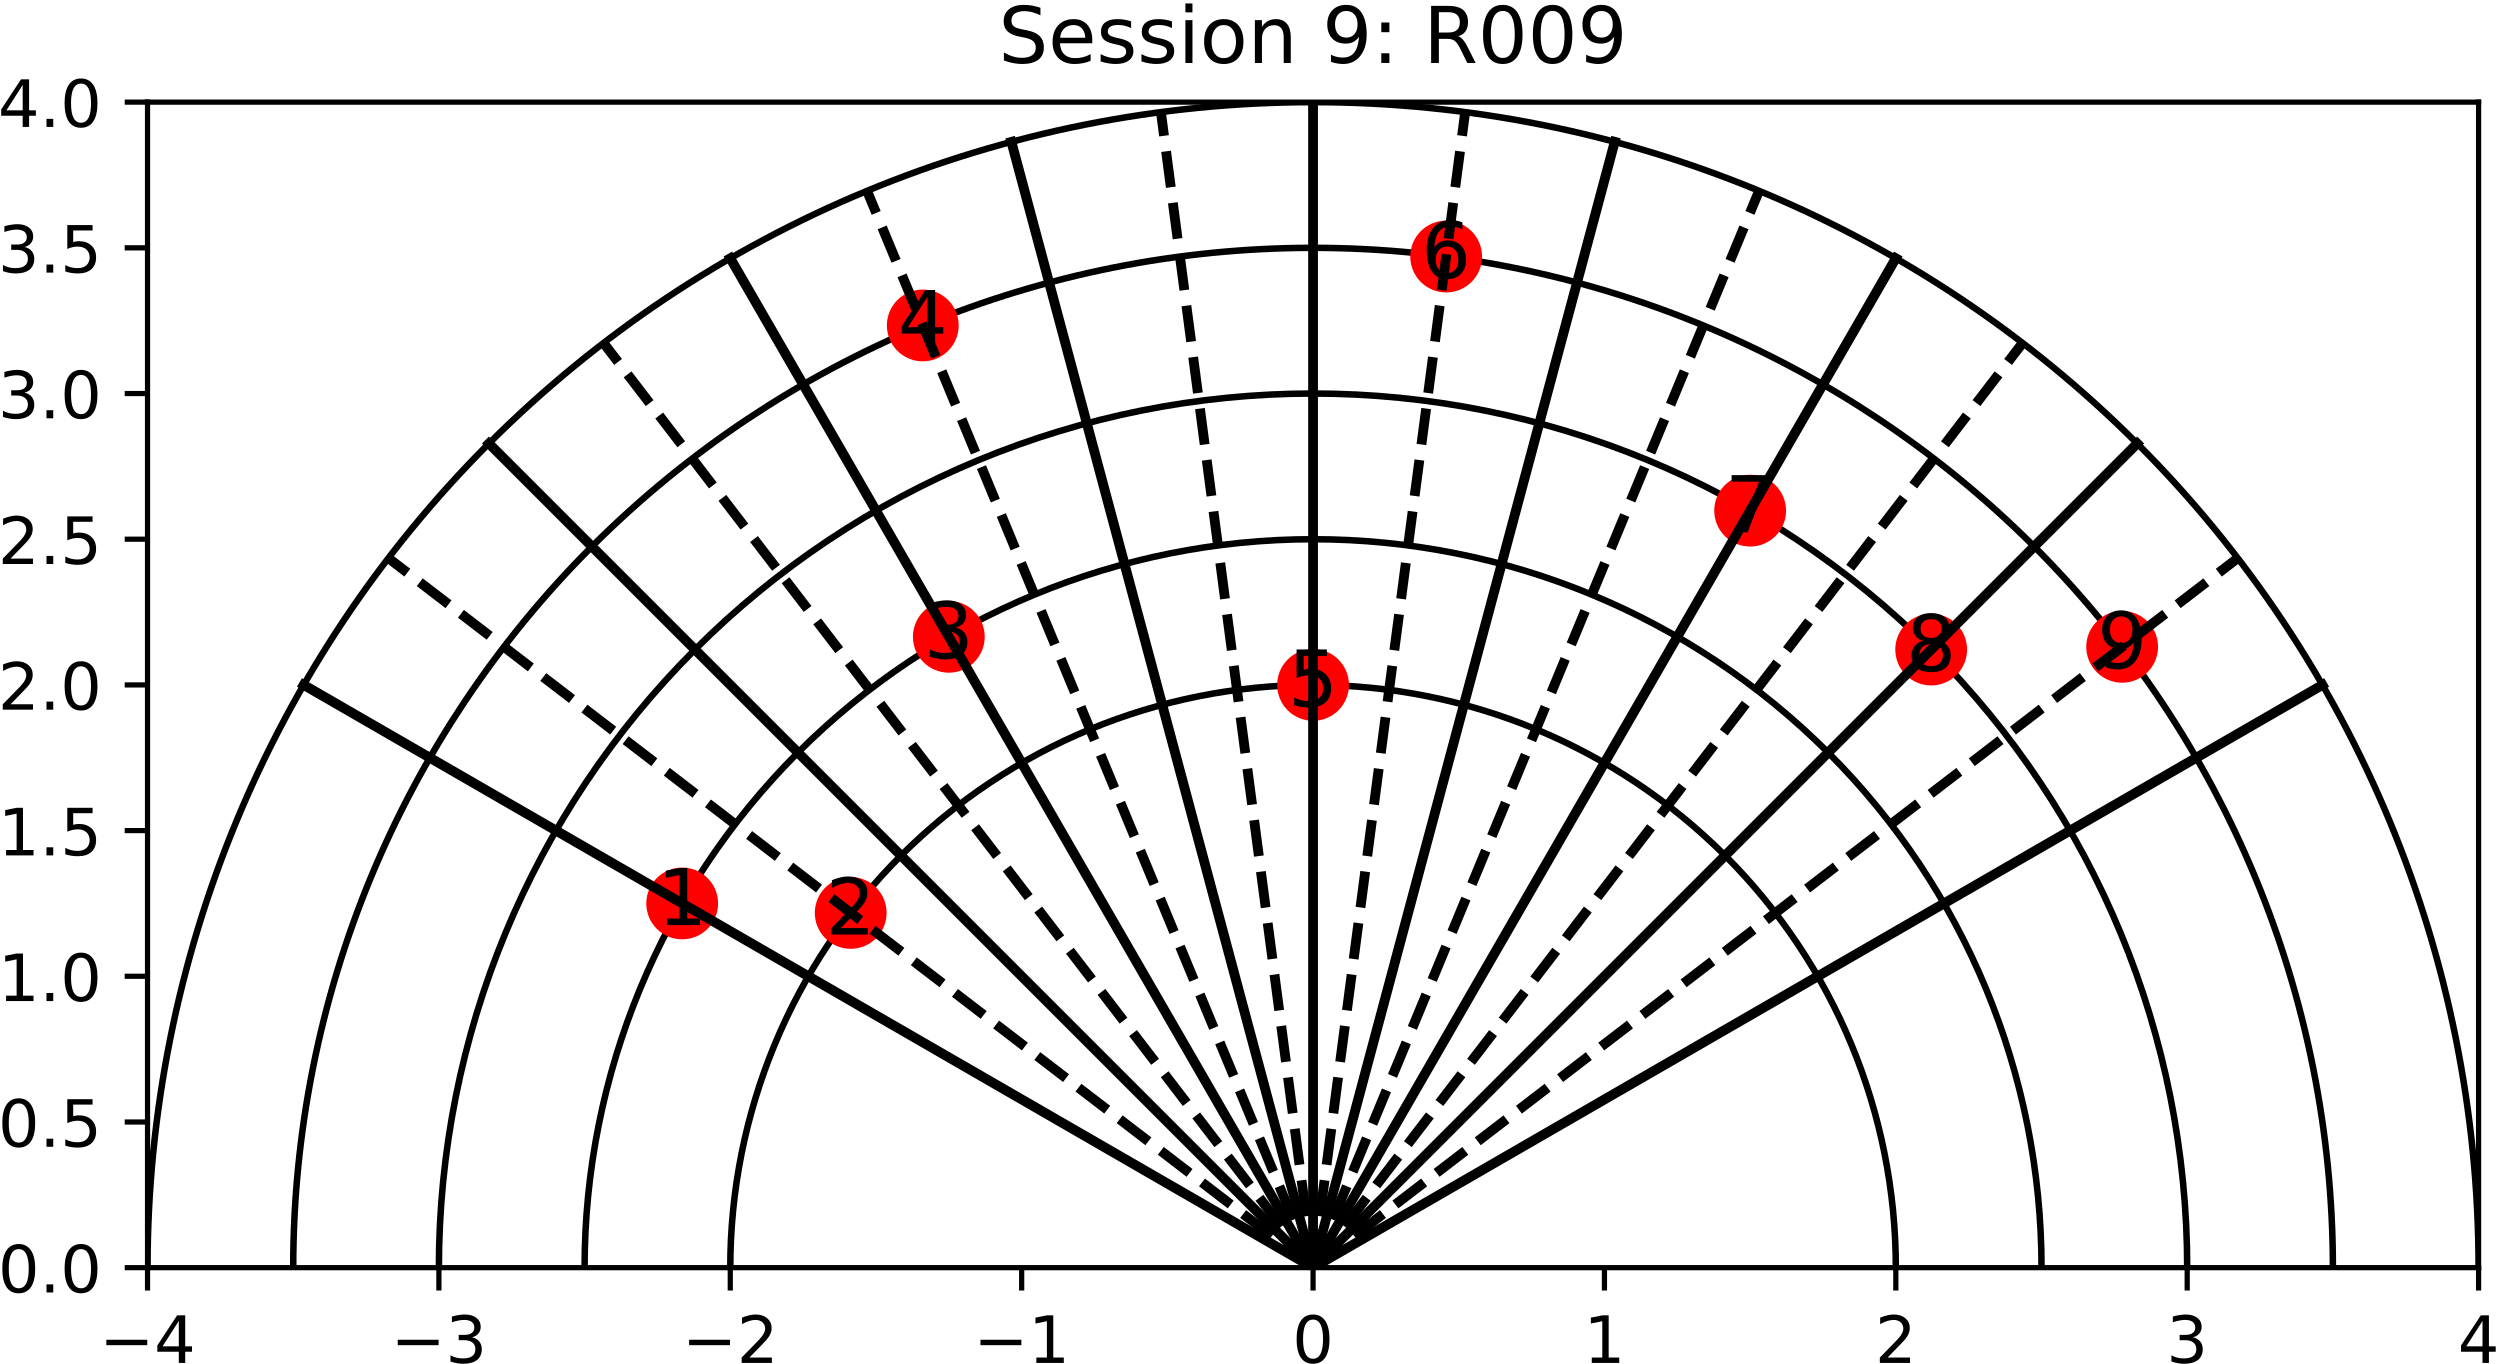 <?xml version="1.0" encoding="UTF-8"?>
<svg xmlns="http://www.w3.org/2000/svg" xmlns:xlink="http://www.w3.org/1999/xlink" width="383" height="209" viewBox="0 0 383 209">
<defs>
<g>
<g id="glyph-0-0">
<path d="M 3.781 -6.43 L 1.289 -2.539 L 3.781 -2.539 Z M 3.52 -7.289 L 4.762 -7.289 L 4.762 -2.539 L 5.801 -2.539 L 5.801 -1.719 L 4.762 -1.719 L 4.762 0 L 3.781 0 L 3.781 -1.719 L 0.488 -1.719 L 0.488 -2.672 Z M 3.52 -7.289 "/>
</g>
<g id="glyph-0-1">
<path d="M 4.059 -3.93 C 4.531 -3.828 4.898 -3.621 5.16 -3.301 C 5.422 -2.98 5.559 -2.578 5.559 -2.121 C 5.559 -1.398 5.309 -0.84 4.82 -0.449 C 4.32 -0.059 3.621 0.129 2.711 0.129 C 2.398 0.129 2.078 0.102 1.762 0.039 C 1.441 -0.012 1.102 -0.102 0.762 -0.219 L 0.762 -1.172 C 1.031 -1.012 1.328 -0.891 1.66 -0.809 C 1.98 -0.73 2.32 -0.691 2.68 -0.691 C 3.301 -0.691 3.77 -0.809 4.09 -1.051 C 4.41 -1.289 4.578 -1.648 4.578 -2.121 C 4.578 -2.539 4.43 -2.879 4.129 -3.121 C 3.828 -3.359 3.41 -3.488 2.871 -3.488 L 2.02 -3.488 L 2.02 -4.301 L 2.91 -4.301 C 3.391 -4.301 3.762 -4.391 4.02 -4.59 C 4.281 -4.781 4.41 -5.059 4.41 -5.43 C 4.41 -5.801 4.27 -6.09 4.012 -6.289 C 3.738 -6.488 3.359 -6.59 2.871 -6.59 C 2.602 -6.59 2.309 -6.559 2 -6.5 C 1.691 -6.441 1.352 -6.352 0.98 -6.23 L 0.98 -7.109 C 1.352 -7.211 1.699 -7.289 2.031 -7.34 C 2.352 -7.391 2.66 -7.422 2.961 -7.422 C 3.699 -7.422 4.289 -7.25 4.73 -6.91 C 5.172 -6.57 5.391 -6.109 5.391 -5.531 C 5.391 -5.129 5.27 -4.789 5.039 -4.512 C 4.809 -4.23 4.48 -4.031 4.059 -3.93 Z M 4.059 -3.93 "/>
</g>
<g id="glyph-0-2">
<path d="M 1.922 -0.828 L 5.359 -0.828 L 5.359 0 L 0.73 0 L 0.73 -0.828 C 1.102 -1.211 1.609 -1.73 2.262 -2.391 C 2.898 -3.039 3.309 -3.461 3.48 -3.648 C 3.801 -4 4.02 -4.301 4.141 -4.551 C 4.262 -4.789 4.328 -5.039 4.328 -5.281 C 4.328 -5.66 4.191 -5.98 3.922 -6.219 C 3.648 -6.461 3.301 -6.59 2.859 -6.59 C 2.551 -6.59 2.219 -6.531 1.879 -6.43 C 1.539 -6.32 1.172 -6.16 0.781 -5.941 L 0.781 -6.941 C 1.18 -7.102 1.551 -7.219 1.891 -7.301 C 2.23 -7.379 2.551 -7.422 2.84 -7.422 C 3.59 -7.422 4.191 -7.23 4.641 -6.852 C 5.09 -6.469 5.32 -5.969 5.32 -5.34 C 5.32 -5.039 5.262 -4.75 5.148 -4.488 C 5.039 -4.219 4.84 -3.898 4.539 -3.539 C 4.461 -3.441 4.199 -3.172 3.762 -2.719 C 3.32 -2.27 2.711 -1.641 1.922 -0.828 Z M 1.922 -0.828 "/>
</g>
<g id="glyph-0-3">
<path d="M 1.238 -0.828 L 2.852 -0.828 L 2.852 -6.391 L 1.102 -6.039 L 1.102 -6.941 L 2.84 -7.289 L 3.828 -7.289 L 3.828 -0.828 L 5.441 -0.828 L 5.441 0 L 1.238 0 Z M 1.238 -0.828 "/>
</g>
<g id="glyph-0-4">
<path d="M 3.18 -6.641 C 2.672 -6.641 2.289 -6.391 2.031 -5.891 C 1.77 -5.391 1.648 -4.641 1.648 -3.641 C 1.648 -2.641 1.77 -1.891 2.031 -1.391 C 2.289 -0.891 2.672 -0.641 3.18 -0.641 C 3.691 -0.641 4.07 -0.891 4.328 -1.391 C 4.578 -1.891 4.711 -2.641 4.711 -3.641 C 4.711 -4.641 4.578 -5.391 4.328 -5.891 C 4.07 -6.391 3.691 -6.641 3.18 -6.641 Z M 3.18 -7.422 C 3.988 -7.422 4.609 -7.09 5.051 -6.449 C 5.48 -5.801 5.699 -4.859 5.699 -3.641 C 5.699 -2.41 5.48 -1.469 5.051 -0.828 C 4.609 -0.191 3.988 0.129 3.172 0.129 C 2.352 0.129 1.73 -0.191 1.301 -0.828 C 0.871 -1.469 0.66 -2.41 0.66 -3.641 C 0.66 -4.859 0.871 -5.801 1.301 -6.449 C 1.73 -7.09 2.359 -7.422 3.18 -7.422 Z M 3.18 -7.422 "/>
</g>
<g id="glyph-0-5">
<path d="M 1.07 -1.238 L 2.102 -1.238 L 2.102 0 L 1.07 0 Z M 1.07 -1.238 "/>
</g>
<g id="glyph-0-6">
<path d="M 1.078 -7.289 L 4.949 -7.289 L 4.949 -6.461 L 1.98 -6.461 L 1.98 -4.672 C 2.121 -4.719 2.27 -4.762 2.41 -4.781 C 2.551 -4.801 2.699 -4.82 2.84 -4.82 C 3.648 -4.82 4.289 -4.59 4.77 -4.148 C 5.25 -3.699 5.488 -3.102 5.488 -2.34 C 5.488 -1.551 5.238 -0.941 4.75 -0.512 C 4.262 -0.078 3.57 0.129 2.691 0.129 C 2.379 0.129 2.07 0.102 1.75 0.059 C 1.43 0.012 1.109 -0.059 0.77 -0.172 L 0.77 -1.16 C 1.059 -1 1.359 -0.879 1.68 -0.801 C 1.988 -0.719 2.32 -0.691 2.672 -0.691 C 3.23 -0.691 3.68 -0.828 4.012 -1.129 C 4.328 -1.43 4.5 -1.828 4.5 -2.34 C 4.5 -2.84 4.328 -3.238 4.012 -3.539 C 3.68 -3.84 3.23 -3.988 2.672 -3.988 C 2.41 -3.988 2.141 -3.961 1.879 -3.898 C 1.621 -3.84 1.352 -3.75 1.078 -3.629 Z M 1.078 -7.289 "/>
</g>
<g id="glyph-1-0">
<path d="M 1.488 -0.996 L 3.422 -0.996 L 3.422 -7.668 L 1.32 -7.246 L 1.32 -8.328 L 3.406 -8.746 L 4.598 -8.746 L 4.598 -0.996 L 6.527 -0.996 L 6.527 0 L 1.488 0 Z M 1.488 -0.996 "/>
</g>
<g id="glyph-1-1">
<path d="M 2.305 -0.996 L 6.434 -0.996 L 6.434 0 L 0.875 0 L 0.875 -0.996 C 1.32 -1.453 1.934 -2.074 2.711 -2.867 C 3.48 -3.648 3.973 -4.152 4.176 -4.379 C 4.559 -4.801 4.824 -5.16 4.969 -5.461 C 5.113 -5.746 5.195 -6.047 5.195 -6.336 C 5.195 -6.793 5.027 -7.176 4.703 -7.465 C 4.379 -7.754 3.961 -7.906 3.434 -7.906 C 3.059 -7.906 2.664 -7.836 2.258 -7.715 C 1.848 -7.586 1.402 -7.391 0.938 -7.129 L 0.938 -8.328 C 1.414 -8.52 1.859 -8.664 2.27 -8.762 C 2.676 -8.855 3.059 -8.902 3.406 -8.902 C 4.309 -8.902 5.027 -8.676 5.566 -8.219 C 6.109 -7.766 6.383 -7.164 6.383 -6.406 C 6.383 -6.047 6.312 -5.699 6.18 -5.387 C 6.047 -5.062 5.809 -4.68 5.449 -4.246 C 5.352 -4.129 5.039 -3.805 4.512 -3.266 C 3.984 -2.723 3.254 -1.969 2.305 -0.996 Z M 2.305 -0.996 "/>
</g>
<g id="glyph-1-2">
<path d="M 4.871 -4.715 C 5.438 -4.598 5.879 -4.344 6.191 -3.961 C 6.504 -3.574 6.672 -3.098 6.672 -2.543 C 6.672 -1.68 6.371 -1.008 5.785 -0.539 C 5.184 -0.07 4.344 0.156 3.254 0.156 C 2.879 0.156 2.496 0.121 2.113 0.047 C 1.727 -0.012 1.32 -0.121 0.91 -0.266 L 0.91 -1.402 C 1.234 -1.211 1.598 -1.066 1.992 -0.973 C 2.375 -0.875 2.785 -0.828 3.215 -0.828 C 3.961 -0.828 4.523 -0.973 4.906 -1.262 C 5.293 -1.547 5.496 -1.98 5.496 -2.543 C 5.496 -3.047 5.316 -3.457 4.957 -3.742 C 4.598 -4.031 4.094 -4.188 3.445 -4.188 L 2.426 -4.188 L 2.426 -5.16 L 3.492 -5.16 C 4.066 -5.16 4.512 -5.27 4.824 -5.508 C 5.137 -5.734 5.293 -6.07 5.293 -6.516 C 5.293 -6.961 5.125 -7.309 4.812 -7.547 C 4.488 -7.789 4.031 -7.906 3.445 -7.906 C 3.121 -7.906 2.773 -7.871 2.398 -7.801 C 2.027 -7.727 1.621 -7.621 1.176 -7.477 L 1.176 -8.531 C 1.621 -8.652 2.039 -8.746 2.438 -8.809 C 2.82 -8.867 3.191 -8.902 3.551 -8.902 C 4.441 -8.902 5.148 -8.699 5.676 -8.293 C 6.203 -7.883 6.469 -7.332 6.469 -6.637 C 6.469 -6.156 6.324 -5.746 6.047 -5.41 C 5.773 -5.074 5.375 -4.836 4.871 -4.715 Z M 4.871 -4.715 "/>
</g>
<g id="glyph-1-3">
<path d="M 4.535 -7.715 L 1.547 -3.047 L 4.535 -3.047 Z M 4.223 -8.746 L 5.711 -8.746 L 5.711 -3.047 L 6.961 -3.047 L 6.961 -2.062 L 5.711 -2.062 L 5.711 0 L 4.535 0 L 4.535 -2.062 L 0.59 -2.062 L 0.59 -3.203 Z M 4.223 -8.746 "/>
</g>
<g id="glyph-1-4">
<path d="M 1.297 -8.746 L 5.941 -8.746 L 5.941 -7.754 L 2.375 -7.754 L 2.375 -5.605 C 2.543 -5.664 2.723 -5.711 2.891 -5.734 C 3.059 -5.762 3.238 -5.785 3.406 -5.785 C 4.379 -5.785 5.148 -5.508 5.723 -4.98 C 6.301 -4.441 6.59 -3.719 6.59 -2.809 C 6.59 -1.859 6.289 -1.129 5.699 -0.613 C 5.113 -0.098 4.285 0.156 3.227 0.156 C 2.855 0.156 2.484 0.121 2.102 0.07 C 1.715 0.012 1.332 -0.07 0.926 -0.203 L 0.926 -1.391 C 1.273 -1.199 1.633 -1.055 2.016 -0.961 C 2.387 -0.863 2.785 -0.828 3.203 -0.828 C 3.875 -0.828 4.414 -0.996 4.812 -1.355 C 5.195 -1.715 5.398 -2.195 5.398 -2.809 C 5.398 -3.406 5.195 -3.887 4.812 -4.246 C 4.414 -4.609 3.875 -4.789 3.203 -4.789 C 2.891 -4.789 2.566 -4.754 2.258 -4.68 C 1.945 -4.609 1.621 -4.5 1.297 -4.355 Z M 1.297 -8.746 "/>
</g>
<g id="glyph-1-5">
<path d="M 3.961 -4.848 C 3.434 -4.848 3.012 -4.656 2.699 -4.297 C 2.387 -3.938 2.23 -3.434 2.23 -2.809 C 2.23 -2.172 2.387 -1.668 2.699 -1.309 C 3.012 -0.949 3.434 -0.77 3.961 -0.77 C 4.488 -0.77 4.906 -0.949 5.219 -1.309 C 5.531 -1.668 5.688 -2.172 5.688 -2.809 C 5.688 -3.434 5.531 -3.938 5.219 -4.297 C 4.906 -4.656 4.488 -4.848 3.961 -4.848 Z M 6.312 -8.555 L 6.312 -7.477 C 6.012 -7.621 5.711 -7.727 5.41 -7.801 C 5.102 -7.871 4.801 -7.906 4.512 -7.906 C 3.719 -7.906 3.121 -7.645 2.711 -7.117 C 2.305 -6.59 2.062 -5.785 2.016 -4.727 C 2.242 -5.062 2.531 -5.328 2.879 -5.508 C 3.227 -5.688 3.613 -5.785 4.031 -5.785 C 4.906 -5.785 5.605 -5.508 6.109 -4.98 C 6.613 -4.453 6.875 -3.719 6.875 -2.809 C 6.875 -1.906 6.602 -1.188 6.07 -0.648 C 5.543 -0.109 4.836 0.156 3.961 0.156 C 2.953 0.156 2.172 -0.227 1.645 -0.996 C 1.105 -1.766 0.84 -2.891 0.84 -4.367 C 0.84 -5.746 1.164 -6.852 1.824 -7.668 C 2.473 -8.484 3.359 -8.902 4.465 -8.902 C 4.754 -8.902 5.051 -8.867 5.363 -8.82 C 5.664 -8.762 5.977 -8.676 6.312 -8.555 Z M 6.312 -8.555 "/>
</g>
<g id="glyph-1-6">
<path d="M 0.984 -8.746 L 6.613 -8.746 L 6.613 -8.242 L 3.434 0 L 2.195 0 L 5.184 -7.754 L 0.984 -7.754 Z M 0.984 -8.746 "/>
</g>
<g id="glyph-1-7">
<path d="M 3.816 -4.152 C 3.254 -4.152 2.809 -3.996 2.484 -3.695 C 2.16 -3.395 2.004 -2.988 2.004 -2.461 C 2.004 -1.934 2.16 -1.512 2.484 -1.211 C 2.809 -0.91 3.254 -0.77 3.816 -0.77 C 4.367 -0.77 4.812 -0.91 5.137 -1.223 C 5.461 -1.523 5.629 -1.934 5.629 -2.461 C 5.629 -2.988 5.461 -3.395 5.148 -3.695 C 4.824 -3.996 4.379 -4.152 3.816 -4.152 Z M 2.629 -4.656 C 2.125 -4.777 1.727 -5.016 1.441 -5.363 C 1.152 -5.711 1.02 -6.133 1.02 -6.637 C 1.02 -7.332 1.262 -7.883 1.766 -8.293 C 2.258 -8.699 2.941 -8.902 3.816 -8.902 C 4.68 -8.902 5.363 -8.699 5.867 -8.293 C 6.359 -7.883 6.613 -7.332 6.613 -6.637 C 6.613 -6.133 6.469 -5.711 6.18 -5.363 C 5.891 -5.016 5.508 -4.777 5.004 -4.656 C 5.566 -4.523 6.012 -4.262 6.336 -3.875 C 6.648 -3.492 6.816 -3.012 6.816 -2.461 C 6.816 -1.609 6.551 -0.961 6.035 -0.516 C 5.508 -0.059 4.766 0.156 3.805 0.156 C 2.844 0.156 2.102 -0.059 1.586 -0.516 C 1.066 -0.961 0.816 -1.609 0.816 -2.461 C 0.816 -3.012 0.973 -3.492 1.297 -3.875 C 1.609 -4.262 2.051 -4.523 2.629 -4.656 Z M 2.195 -6.527 C 2.195 -6.07 2.328 -5.711 2.617 -5.461 C 2.902 -5.207 3.301 -5.09 3.816 -5.09 C 4.32 -5.09 4.715 -5.207 5.004 -5.461 C 5.293 -5.711 5.438 -6.07 5.438 -6.527 C 5.438 -6.984 5.293 -7.332 5.004 -7.586 C 4.715 -7.836 4.32 -7.969 3.816 -7.969 C 3.301 -7.969 2.902 -7.836 2.617 -7.586 C 2.328 -7.332 2.195 -6.984 2.195 -6.527 Z M 2.195 -6.527 "/>
</g>
<g id="glyph-1-8">
<path d="M 1.32 -0.18 L 1.32 -1.262 C 1.609 -1.117 1.906 -1.008 2.219 -0.938 C 2.52 -0.863 2.82 -0.828 3.121 -0.828 C 3.887 -0.828 4.488 -1.078 4.895 -1.609 C 5.305 -2.137 5.543 -2.93 5.617 -4.008 C 5.375 -3.672 5.09 -3.406 4.754 -3.227 C 4.402 -3.047 4.02 -2.965 3.602 -2.965 C 2.711 -2.965 2.016 -3.227 1.512 -3.758 C 1.008 -4.285 0.758 -5.004 0.758 -5.93 C 0.758 -6.816 1.02 -7.535 1.547 -8.09 C 2.074 -8.629 2.785 -8.902 3.672 -8.902 C 4.68 -8.902 5.461 -8.508 5.988 -7.738 C 6.516 -6.961 6.793 -5.832 6.793 -4.367 C 6.793 -2.977 6.457 -1.883 5.809 -1.066 C 5.148 -0.254 4.273 0.156 3.168 0.156 C 2.867 0.156 2.566 0.121 2.27 0.07 C 1.957 0.023 1.645 -0.059 1.32 -0.18 Z M 3.672 -3.887 C 4.199 -3.887 4.621 -4.066 4.934 -4.43 C 5.242 -4.789 5.398 -5.293 5.398 -5.93 C 5.398 -6.551 5.242 -7.055 4.934 -7.414 C 4.621 -7.777 4.199 -7.969 3.672 -7.969 C 3.145 -7.969 2.723 -7.777 2.41 -7.414 C 2.102 -7.055 1.945 -6.551 1.945 -5.93 C 1.945 -5.293 2.102 -4.789 2.41 -4.43 C 2.723 -4.066 3.145 -3.887 3.672 -3.887 Z M 3.672 -3.887 "/>
</g>
<g id="glyph-1-9">
<path d="M 6.422 -8.461 L 6.422 -7.309 C 5.965 -7.523 5.543 -7.68 5.148 -7.789 C 4.738 -7.883 4.355 -7.945 3.996 -7.945 C 3.348 -7.945 2.844 -7.812 2.496 -7.57 C 2.148 -7.32 1.98 -6.961 1.98 -6.504 C 1.98 -6.121 2.09 -5.82 2.328 -5.629 C 2.555 -5.426 3 -5.27 3.648 -5.148 L 4.367 -5.004 C 5.242 -4.836 5.891 -4.535 6.312 -4.117 C 6.73 -3.684 6.949 -3.121 6.949 -2.41 C 6.949 -1.559 6.66 -0.926 6.098 -0.492 C 5.52 -0.059 4.691 0.156 3.602 0.156 C 3.18 0.156 2.734 0.109 2.27 0.023 C 1.801 -0.059 1.32 -0.191 0.828 -0.383 L 0.828 -1.609 C 1.309 -1.332 1.777 -1.129 2.23 -0.996 C 2.688 -0.852 3.145 -0.793 3.602 -0.793 C 4.273 -0.793 4.789 -0.926 5.16 -1.188 C 5.52 -1.453 5.711 -1.824 5.711 -2.328 C 5.711 -2.762 5.578 -3.098 5.316 -3.336 C 5.051 -3.574 4.621 -3.758 4.02 -3.875 L 3.301 -4.02 C 2.41 -4.188 1.777 -4.465 1.379 -4.848 C 0.984 -5.219 0.793 -5.734 0.793 -6.406 C 0.793 -7.176 1.055 -7.789 1.609 -8.23 C 2.148 -8.676 2.902 -8.902 3.863 -8.902 C 4.273 -8.902 4.68 -8.867 5.113 -8.797 C 5.531 -8.723 5.965 -8.605 6.422 -8.461 Z M 6.422 -8.461 "/>
</g>
<g id="glyph-1-10">
<path d="M 6.742 -3.551 L 6.742 -3.023 L 1.789 -3.023 C 1.836 -2.281 2.051 -1.703 2.461 -1.32 C 2.855 -0.938 3.406 -0.742 4.129 -0.742 C 4.535 -0.742 4.945 -0.793 5.328 -0.887 C 5.711 -0.984 6.109 -1.141 6.492 -1.355 L 6.492 -0.336 C 6.109 -0.168 5.711 -0.035 5.305 0.035 C 4.895 0.109 4.477 0.156 4.066 0.156 C 3.012 0.156 2.184 -0.145 1.57 -0.742 C 0.961 -1.344 0.66 -2.172 0.66 -3.215 C 0.66 -4.285 0.949 -5.137 1.523 -5.773 C 2.102 -6.395 2.891 -6.719 3.875 -6.719 C 4.766 -6.719 5.461 -6.434 5.977 -5.867 C 6.48 -5.293 6.742 -4.523 6.742 -3.551 Z M 5.664 -3.863 C 5.652 -4.453 5.484 -4.922 5.172 -5.281 C 4.848 -5.629 4.414 -5.809 3.887 -5.809 C 3.289 -5.809 2.809 -5.629 2.449 -5.293 C 2.09 -4.957 1.871 -4.477 1.824 -3.863 Z M 5.664 -3.863 "/>
</g>
<g id="glyph-1-11">
<path d="M 5.316 -6.371 L 5.316 -5.352 C 5.004 -5.496 4.691 -5.617 4.367 -5.699 C 4.031 -5.773 3.695 -5.82 3.348 -5.82 C 2.809 -5.82 2.398 -5.734 2.137 -5.566 C 1.871 -5.398 1.738 -5.16 1.738 -4.836 C 1.738 -4.586 1.836 -4.391 2.027 -4.246 C 2.219 -4.105 2.605 -3.961 3.18 -3.84 L 3.551 -3.758 C 4.32 -3.59 4.859 -3.348 5.184 -3.059 C 5.496 -2.762 5.664 -2.34 5.664 -1.812 C 5.664 -1.199 5.426 -0.719 4.945 -0.371 C 4.465 -0.012 3.793 0.156 2.953 0.156 C 2.594 0.156 2.23 0.121 1.848 0.059 C 1.465 0 1.066 -0.098 0.648 -0.238 L 0.648 -1.355 C 1.043 -1.141 1.441 -0.984 1.824 -0.887 C 2.207 -0.781 2.594 -0.73 2.977 -0.73 C 3.48 -0.73 3.875 -0.816 4.152 -0.984 C 4.414 -1.152 4.559 -1.402 4.559 -1.727 C 4.559 -2.016 4.453 -2.242 4.262 -2.398 C 4.066 -2.555 3.637 -2.711 2.965 -2.855 L 2.594 -2.941 C 1.922 -3.086 1.43 -3.301 1.141 -3.59 C 0.84 -3.875 0.695 -4.273 0.695 -4.789 C 0.695 -5.398 0.91 -5.879 1.344 -6.215 C 1.777 -6.551 2.398 -6.719 3.215 -6.719 C 3.613 -6.719 3.984 -6.684 4.344 -6.625 C 4.691 -6.562 5.016 -6.48 5.316 -6.371 Z M 5.316 -6.371 "/>
</g>
<g id="glyph-1-12">
<path d="M 1.129 -6.562 L 2.207 -6.562 L 2.207 0 L 1.129 0 Z M 1.129 -9.121 L 2.207 -9.121 L 2.207 -7.754 L 1.129 -7.754 Z M 1.129 -9.121 "/>
</g>
<g id="glyph-1-13">
<path d="M 3.672 -5.809 C 3.098 -5.809 2.641 -5.578 2.305 -5.125 C 1.969 -4.668 1.801 -4.055 1.801 -3.277 C 1.801 -2.484 1.957 -1.871 2.293 -1.414 C 2.629 -0.961 3.086 -0.742 3.672 -0.742 C 4.246 -0.742 4.703 -0.961 5.039 -1.414 C 5.375 -1.871 5.543 -2.484 5.543 -3.277 C 5.543 -4.043 5.375 -4.668 5.039 -5.125 C 4.703 -5.578 4.246 -5.809 3.672 -5.809 Z M 3.672 -6.719 C 4.609 -6.719 5.34 -6.406 5.879 -5.809 C 6.406 -5.195 6.684 -4.355 6.684 -3.277 C 6.684 -2.195 6.406 -1.355 5.879 -0.758 C 5.34 -0.145 4.609 0.156 3.672 0.156 C 2.723 0.156 1.98 -0.145 1.453 -0.758 C 0.926 -1.355 0.66 -2.195 0.66 -3.277 C 0.66 -4.355 0.926 -5.195 1.453 -5.809 C 1.98 -6.406 2.723 -6.719 3.672 -6.719 Z M 3.672 -6.719 "/>
</g>
<g id="glyph-1-14">
<path d="M 6.59 -3.961 L 6.59 0 L 5.508 0 L 5.508 -3.926 C 5.508 -4.547 5.375 -5.004 5.137 -5.316 C 4.895 -5.629 4.535 -5.785 4.055 -5.785 C 3.469 -5.785 3.012 -5.594 2.676 -5.219 C 2.34 -4.848 2.172 -4.344 2.172 -3.707 L 2.172 0 L 1.094 0 L 1.094 -6.562 L 2.172 -6.562 L 2.172 -5.543 C 2.426 -5.93 2.723 -6.227 3.086 -6.422 C 3.434 -6.613 3.84 -6.719 4.297 -6.719 C 5.039 -6.719 5.617 -6.48 6 -6.012 C 6.383 -5.543 6.59 -4.859 6.59 -3.961 Z M 6.59 -3.961 "/>
</g>
<g id="glyph-1-15">
</g>
<g id="glyph-1-16">
<path d="M 1.402 -1.488 L 2.641 -1.488 L 2.641 0 L 1.402 0 Z M 1.402 -6.203 L 2.641 -6.203 L 2.641 -4.715 L 1.402 -4.715 Z M 1.402 -6.203 "/>
</g>
<g id="glyph-1-17">
<path d="M 5.328 -4.105 C 5.578 -4.008 5.832 -3.828 6.07 -3.551 C 6.312 -3.266 6.551 -2.879 6.793 -2.387 L 7.992 0 L 6.719 0 L 5.605 -2.242 C 5.316 -2.82 5.027 -3.215 4.766 -3.406 C 4.488 -3.602 4.117 -3.695 3.648 -3.695 L 2.363 -3.695 L 2.363 0 L 1.176 0 L 1.176 -8.746 L 3.852 -8.746 C 4.848 -8.746 5.594 -8.531 6.086 -8.125 C 6.574 -7.703 6.828 -7.066 6.828 -6.227 C 6.828 -5.676 6.695 -5.207 6.445 -4.848 C 6.18 -4.488 5.809 -4.234 5.328 -4.105 Z M 2.363 -7.777 L 2.363 -4.668 L 3.852 -4.668 C 4.414 -4.668 4.848 -4.801 5.137 -5.062 C 5.426 -5.328 5.578 -5.711 5.578 -6.227 C 5.578 -6.73 5.426 -7.117 5.137 -7.379 C 4.848 -7.645 4.414 -7.777 3.852 -7.777 Z M 2.363 -7.777 "/>
</g>
<g id="glyph-1-18">
<path d="M 3.816 -7.969 C 3.203 -7.969 2.746 -7.668 2.438 -7.066 C 2.125 -6.469 1.98 -5.566 1.98 -4.367 C 1.98 -3.168 2.125 -2.27 2.438 -1.668 C 2.746 -1.066 3.203 -0.77 3.816 -0.77 C 4.43 -0.77 4.883 -1.066 5.195 -1.668 C 5.496 -2.27 5.652 -3.168 5.652 -4.367 C 5.652 -5.566 5.496 -6.469 5.195 -7.066 C 4.883 -7.668 4.43 -7.969 3.816 -7.969 Z M 3.816 -8.902 C 4.789 -8.902 5.531 -8.508 6.059 -7.738 C 6.574 -6.961 6.84 -5.832 6.84 -4.367 C 6.84 -2.891 6.574 -1.766 6.059 -0.996 C 5.531 -0.227 4.789 0.156 3.805 0.156 C 2.82 0.156 2.074 -0.227 1.559 -0.996 C 1.043 -1.766 0.793 -2.891 0.793 -4.367 C 0.793 -5.832 1.043 -6.961 1.559 -7.738 C 2.074 -8.508 2.832 -8.902 3.816 -8.902 Z M 3.816 -8.902 "/>
</g>
</g>
<clipPath id="clip-0">
<path clip-rule="nonzero" d="M 97 90 L 305 90 L 305 194.207 L 97 194.207 Z M 97 90 "/>
</clipPath>
<clipPath id="clip-1">
<path clip-rule="nonzero" d="M 75 68 L 327 68 L 327 194.207 L 75 194.207 Z M 75 68 "/>
</clipPath>
<clipPath id="clip-2">
<path clip-rule="nonzero" d="M 53 46 L 350 46 L 350 194.207 L 53 194.207 Z M 53 46 "/>
</clipPath>
<clipPath id="clip-3">
<path clip-rule="nonzero" d="M 30 23 L 372 23 L 372 194.207 L 30 194.207 Z M 30 23 "/>
</clipPath>
<clipPath id="clip-4">
<path clip-rule="nonzero" d="M 22.602 15.648 L 379.719 15.648 L 379.719 194.207 L 22.602 194.207 Z M 22.602 15.648 "/>
</clipPath>
<clipPath id="clip-5">
<path clip-rule="nonzero" d="M 200 103 L 357 103 L 357 194.207 L 200 194.207 Z M 200 103 "/>
</clipPath>
<clipPath id="clip-6">
<path clip-rule="nonzero" d="M 200 66 L 329 66 L 329 194.207 L 200 194.207 Z M 200 66 "/>
</clipPath>
<clipPath id="clip-7">
<path clip-rule="nonzero" d="M 200 38 L 292 38 L 292 194.207 L 200 194.207 Z M 200 38 "/>
</clipPath>
<clipPath id="clip-8">
<path clip-rule="nonzero" d="M 200 20 L 249 20 L 249 194.207 L 200 194.207 Z M 200 20 "/>
</clipPath>
<clipPath id="clip-9">
<path clip-rule="nonzero" d="M 200 15.648 L 203 15.648 L 203 194.207 L 200 194.207 Z M 200 15.648 "/>
</clipPath>
<clipPath id="clip-10">
<path clip-rule="nonzero" d="M 153 20 L 203 20 L 203 194.207 L 153 194.207 Z M 153 20 "/>
</clipPath>
<clipPath id="clip-11">
<path clip-rule="nonzero" d="M 110 38 L 203 38 L 203 194.207 L 110 194.207 Z M 110 38 "/>
</clipPath>
<clipPath id="clip-12">
<path clip-rule="nonzero" d="M 73 66 L 203 66 L 203 194.207 L 73 194.207 Z M 73 66 "/>
</clipPath>
<clipPath id="clip-13">
<path clip-rule="nonzero" d="M 45 103 L 203 103 L 203 194.207 L 45 194.207 Z M 45 103 "/>
</clipPath>
<clipPath id="clip-14">
<path clip-rule="nonzero" d="M 200 84 L 344 84 L 344 194.207 L 200 194.207 Z M 200 84 "/>
</clipPath>
<clipPath id="clip-15">
<path clip-rule="nonzero" d="M 200 51 L 311 51 L 311 194.207 L 200 194.207 Z M 200 51 "/>
</clipPath>
<clipPath id="clip-16">
<path clip-rule="nonzero" d="M 200 28 L 271 28 L 271 194.207 L 200 194.207 Z M 200 28 "/>
</clipPath>
<clipPath id="clip-17">
<path clip-rule="nonzero" d="M 200 16 L 226 16 L 226 194.207 L 200 194.207 Z M 200 16 "/>
</clipPath>
<clipPath id="clip-18">
<path clip-rule="nonzero" d="M 177 16 L 202 16 L 202 194.207 L 177 194.207 Z M 177 16 "/>
</clipPath>
<clipPath id="clip-19">
<path clip-rule="nonzero" d="M 132 28 L 202 28 L 202 194.207 L 132 194.207 Z M 132 28 "/>
</clipPath>
<clipPath id="clip-20">
<path clip-rule="nonzero" d="M 91 51 L 202 51 L 202 194.207 L 91 194.207 Z M 91 51 "/>
</clipPath>
<clipPath id="clip-21">
<path clip-rule="nonzero" d="M 58 84 L 202 84 L 202 194.207 L 58 194.207 Z M 58 84 "/>
</clipPath>
</defs>
<rect x="-38.3" y="-20.9" width="459.6" height="250.8" fill="rgb(100%, 100%, 100%)" fill-opacity="1"/>
<path fill-rule="nonzero" fill="rgb(100%, 100%, 100%)" fill-opacity="1" d="M 22.602 194.207 L 379.719 194.207 L 379.719 15.648 L 22.602 15.648 Z M 22.602 194.207 "/>
<g clip-path="url(#clip-0)">
<path fill="none" stroke-width="1" stroke-linecap="butt" stroke-linejoin="miter" stroke="rgb(0%, 0%, 0%)" stroke-opacity="1" stroke-miterlimit="10" d="M 236.16 -7.488 C 259.836 -7.488 282.547 1.918 299.289 18.66 C 316.031 35.402 325.441 58.113 325.441 81.793 C 325.441 105.469 316.031 128.18 299.289 144.922 C 282.547 161.664 259.836 171.07 236.16 171.07 C 212.484 171.07 189.773 161.664 173.031 144.922 C 156.285 128.18 146.879 105.469 146.879 81.793 C 146.879 58.113 156.285 35.402 173.031 18.66 C 189.773 1.918 212.484 -7.488 236.16 -7.488 " transform="matrix(1, 0, 0, -1, -35, 276)"/>
</g>
<g clip-path="url(#clip-1)">
<path fill="none" stroke-width="1" stroke-linecap="butt" stroke-linejoin="miter" stroke="rgb(0%, 0%, 0%)" stroke-opacity="1" stroke-miterlimit="10" d="M 236.16 -29.809 C 265.758 -29.809 294.145 -18.051 315.074 2.879 C 336 23.809 347.762 52.195 347.762 81.793 C 347.762 111.387 336 139.777 315.074 160.707 C 294.145 181.633 265.758 193.391 236.16 193.391 C 206.562 193.391 178.176 181.633 157.246 160.707 C 136.32 139.777 124.559 111.387 124.559 81.793 C 124.559 52.195 136.32 23.809 157.246 2.879 C 178.176 -18.051 206.562 -29.809 236.16 -29.809 " transform="matrix(1, 0, 0, -1, -35, 276)"/>
</g>
<g clip-path="url(#clip-2)">
<path fill="none" stroke-width="1" stroke-linecap="butt" stroke-linejoin="miter" stroke="rgb(0%, 0%, 0%)" stroke-opacity="1" stroke-miterlimit="10" d="M 236.16 -52.129 C 271.676 -52.129 305.742 -38.016 330.855 -12.902 C 355.969 12.211 370.078 46.277 370.078 81.793 C 370.078 117.309 355.969 151.375 330.855 176.488 C 305.742 201.602 271.676 215.711 236.16 215.711 C 200.645 215.711 166.578 201.602 141.465 176.488 C 116.352 151.375 102.238 117.309 102.238 81.793 C 102.238 46.277 116.352 12.211 141.465 -12.902 C 166.578 -38.016 200.645 -52.129 236.16 -52.129 " transform="matrix(1, 0, 0, -1, -35, 276)"/>
</g>
<g clip-path="url(#clip-3)">
<path fill="none" stroke-width="1" stroke-linecap="butt" stroke-linejoin="miter" stroke="rgb(0%, 0%, 0%)" stroke-opacity="1" stroke-miterlimit="10" d="M 236.16 -74.449 C 277.594 -74.449 317.34 -57.984 346.637 -28.688 C 375.938 0.613 392.398 40.355 392.398 81.793 C 392.398 123.227 375.938 162.973 346.637 192.27 C 317.34 221.57 277.594 238.031 236.16 238.031 C 194.727 238.031 154.98 221.57 125.68 192.27 C 96.383 162.973 79.922 123.227 79.922 81.793 C 79.922 40.355 96.383 0.613 125.68 -28.688 C 154.98 -57.984 194.727 -74.449 236.16 -74.449 " transform="matrix(1, 0, 0, -1, -35, 276)"/>
</g>
<g clip-path="url(#clip-4)">
<path fill="none" stroke-width="1" stroke-linecap="butt" stroke-linejoin="miter" stroke="rgb(0%, 0%, 0%)" stroke-opacity="1" stroke-miterlimit="10" d="M 236.16 -96.77 C 283.516 -96.77 328.938 -77.953 362.422 -44.469 C 395.906 -10.984 414.719 34.438 414.719 81.793 C 414.719 129.148 395.906 174.566 362.422 208.055 C 328.938 241.539 283.516 260.352 236.16 260.352 C 188.805 260.352 143.383 241.539 109.898 208.055 C 76.414 174.566 57.602 129.148 57.602 81.793 C 57.602 34.438 76.414 -10.984 109.898 -44.469 C 143.383 -77.953 188.805 -96.77 236.16 -96.77 " transform="matrix(1, 0, 0, -1, -35, 276)"/>
</g>
<path fill-rule="nonzero" fill="rgb(100%, 0%, 0%)" fill-opacity="1" stroke-width="1" stroke-linecap="butt" stroke-linejoin="round" stroke="rgb(100%, 0%, 0%)" stroke-opacity="1" stroke-miterlimit="10" d="M 0.002 -4.998 C 1.326 -4.998 2.599 -4.475 3.537 -3.537 C 4.474 -2.6 5.002 -1.326 5.002 0.002 C 5.002 1.326 4.474 2.599 3.537 3.537 C 2.599 4.474 1.326 5.002 0.002 5.002 C -1.326 5.002 -2.6 4.474 -3.537 3.537 C -4.475 2.599 -4.998 1.326 -4.998 0.002 C -4.998 -1.326 -4.475 -2.6 -3.537 -3.537 C -2.6 -4.475 -1.326 -4.998 0.002 -4.998 Z M 0.002 -4.998 " transform="matrix(1, 0, 0, -1, 104.51, 138.408)"/>
<path fill-rule="nonzero" fill="rgb(100%, 0%, 0%)" fill-opacity="1" stroke-width="1" stroke-linecap="butt" stroke-linejoin="round" stroke="rgb(100%, 0%, 0%)" stroke-opacity="1" stroke-miterlimit="10" d="M -0.002 -5.001 C 1.327 -5.001 2.596 -4.473 3.537 -3.536 C 4.475 -2.598 4.998 -1.325 4.998 -0.001 C 4.998 1.328 4.475 2.597 3.537 3.535 C 2.596 4.472 1.327 4.999 -0.002 4.999 C -1.326 4.999 -2.599 4.472 -3.537 3.535 C -4.474 2.597 -5.002 1.328 -5.002 -0.001 C -5.002 -1.325 -4.474 -2.598 -3.537 -3.536 C -2.599 -4.473 -1.326 -5.001 -0.002 -5.001 Z M -0.002 -5.001 " transform="matrix(1, 0, 0, -1, 130.33, 139.859)"/>
<path fill-rule="nonzero" fill="rgb(100%, 0%, 0%)" fill-opacity="1" stroke-width="1" stroke-linecap="butt" stroke-linejoin="round" stroke="rgb(100%, 0%, 0%)" stroke-opacity="1" stroke-miterlimit="10" d="M -0.001 -5.001 C 1.327 -5.001 2.597 -4.473 3.535 -3.536 C 4.472 -2.598 4.999 -1.325 4.999 -0.001 C 4.999 1.327 4.472 2.597 3.535 3.534 C 2.597 4.472 1.327 4.999 -0.001 4.999 C -1.325 4.999 -2.598 4.472 -3.536 3.534 C -4.473 2.597 -5.001 1.327 -5.001 -0.001 C -5.001 -1.325 -4.473 -2.598 -3.536 -3.536 C -2.598 -4.473 -1.325 -5.001 -0.001 -5.001 Z M -0.001 -5.001 " transform="matrix(1, 0, 0, -1, 145.36, 97.558)"/>
<path fill-rule="nonzero" fill="rgb(100%, 0%, 0%)" fill-opacity="1" stroke-width="1" stroke-linecap="butt" stroke-linejoin="round" stroke="rgb(100%, 0%, 0%)" stroke-opacity="1" stroke-miterlimit="10" d="M 0.002 -4.999 C 1.326 -4.999 2.6 -4.472 3.537 -3.534 C 4.475 -2.597 5.002 -1.327 5.002 0.001 C 5.002 1.325 4.475 2.598 3.537 3.536 C 2.6 4.473 1.326 5.001 0.002 5.001 C -1.326 5.001 -2.6 4.473 -3.537 3.536 C -4.475 2.598 -4.998 1.325 -4.998 0.001 C -4.998 -1.327 -4.475 -2.597 -3.537 -3.534 C -2.6 -4.472 -1.326 -4.999 0.002 -4.999 Z M 0.002 -4.999 " transform="matrix(1, 0, 0, -1, 141.369, 49.86)"/>
<path fill-rule="nonzero" fill="rgb(100%, 0%, 0%)" fill-opacity="1" stroke-width="1" stroke-linecap="butt" stroke-linejoin="round" stroke="rgb(100%, 0%, 0%)" stroke-opacity="1" stroke-miterlimit="10" d="M 0 -5.002 C 1.324 -5.002 2.598 -4.474 3.535 -3.537 C 4.473 -2.599 5 -1.326 5 -0.002 C 5 1.326 4.473 2.596 3.535 3.537 C 2.598 4.475 1.324 4.998 0 4.998 C -1.328 4.998 -2.598 4.475 -3.535 3.537 C -4.473 2.596 -5 1.326 -5 -0.002 C -5 -1.326 -4.473 -2.599 -3.535 -3.537 C -2.598 -4.474 -1.328 -5.002 0 -5.002 Z M 0 -5.002 " transform="matrix(1, 0, 0, -1, 201.16, 104.928)"/>
<path fill-rule="nonzero" fill="rgb(100%, 0%, 0%)" fill-opacity="1" stroke-width="1" stroke-linecap="butt" stroke-linejoin="round" stroke="rgb(100%, 0%, 0%)" stroke-opacity="1" stroke-miterlimit="10" d="M -0.001 -5.002 C 1.327 -5.002 2.597 -4.475 3.534 -3.537 C 4.472 -2.6 4.999 -1.326 4.999 -0.002 C 4.999 1.326 4.472 2.6 3.534 3.537 C 2.597 4.475 1.327 4.998 -0.001 4.998 C -1.325 4.998 -2.598 4.475 -3.536 3.537 C -4.473 2.6 -5.001 1.326 -5.001 -0.002 C -5.001 -1.326 -4.473 -2.6 -3.536 -3.537 C -2.598 -4.475 -1.325 -5.002 -0.001 -5.002 Z M -0.001 -5.002 " transform="matrix(1, 0, 0, -1, 221.552, 39.303)"/>
<path fill-rule="nonzero" fill="rgb(100%, 0%, 0%)" fill-opacity="1" stroke-width="1" stroke-linecap="butt" stroke-linejoin="round" stroke="rgb(100%, 0%, 0%)" stroke-opacity="1" stroke-miterlimit="10" d="M 0.001 -5.002 C 1.325 -5.002 2.599 -4.474 3.536 -3.537 C 4.474 -2.599 5.001 -1.326 5.001 -0.002 C 5.001 1.326 4.474 2.596 3.536 3.537 C 2.599 4.475 1.325 4.998 0.001 4.998 C -1.327 4.998 -2.597 4.475 -3.534 3.537 C -4.472 2.596 -4.999 1.326 -4.999 -0.002 C -4.999 -1.326 -4.472 -2.599 -3.534 -3.537 C -2.597 -4.474 -1.327 -5.002 0.001 -5.002 Z M 0.001 -5.002 " transform="matrix(1, 0, 0, -1, 268.12, 78.229)"/>
<path fill-rule="nonzero" fill="rgb(100%, 0%, 0%)" fill-opacity="1" stroke-width="1" stroke-linecap="butt" stroke-linejoin="round" stroke="rgb(100%, 0%, 0%)" stroke-opacity="1" stroke-miterlimit="10" d="M 0.001 -4.999 C 1.325 -4.999 2.598 -4.475 3.536 -3.534 C 4.473 -2.596 5.001 -1.327 5.001 0.001 C 5.001 1.326 4.473 2.599 3.536 3.537 C 2.598 4.474 1.325 5.001 0.001 5.001 C -1.327 5.001 -2.597 4.474 -3.535 3.537 C -4.472 2.599 -4.999 1.326 -4.999 0.001 C -4.999 -1.327 -4.472 -2.596 -3.535 -3.534 C -2.597 -4.475 -1.327 -4.999 0.001 -4.999 Z M 0.001 -4.999 " transform="matrix(1, 0, 0, -1, 295.855, 99.513)"/>
<path fill-rule="nonzero" fill="rgb(100%, 0%, 0%)" fill-opacity="1" stroke-width="1" stroke-linecap="butt" stroke-linejoin="round" stroke="rgb(100%, 0%, 0%)" stroke-opacity="1" stroke-miterlimit="10" d="M 0.001 -5 C 1.326 -5 2.599 -4.473 3.537 -3.535 C 4.474 -2.598 5.001 -1.324 5.001 -0 C 5.001 1.328 4.474 2.597 3.537 3.535 C 2.599 4.472 1.326 5 0.001 5 C -1.327 5 -2.596 4.472 -3.534 3.535 C -4.471 2.597 -4.999 1.328 -4.999 -0 C -4.999 -1.324 -4.471 -2.598 -3.534 -3.535 C -2.596 -4.473 -1.327 -5 0.001 -5 Z M 0.001 -5 " transform="matrix(1, 0, 0, -1, 325.112, 99.094)"/>
<path fill="none" stroke-width="0.8" stroke-linecap="butt" stroke-linejoin="round" stroke="rgb(0%, 0%, 0%)" stroke-opacity="1" stroke-miterlimit="10" d="M 57.602 81.793 L 57.602 78.293 " transform="matrix(1, 0, 0, -1, -35, 276)"/>
<g fill="rgb(0%, 0%, 0%)" fill-opacity="1">
<use xlink:href="#glyph-0-0" x="23.612" y="208.802"/>
</g>
<path fill-rule="nonzero" fill="rgb(0%, 0%, 0%)" fill-opacity="1" d="M 16.293 205.25 L 22.555 205.25 L 22.555 206.082 L 16.293 206.082 Z M 16.293 205.25 "/>
<path fill="none" stroke-width="0.8" stroke-linecap="butt" stroke-linejoin="round" stroke="rgb(0%, 0%, 0%)" stroke-opacity="1" stroke-miterlimit="10" d="M 102.238 81.793 L 102.238 78.293 " transform="matrix(1, 0, 0, -1, -35, 276)"/>
<g fill="rgb(0%, 0%, 0%)" fill-opacity="1">
<use xlink:href="#glyph-0-1" x="68.252" y="208.802"/>
</g>
<path fill-rule="nonzero" fill="rgb(0%, 0%, 0%)" fill-opacity="1" d="M 60.934 205.25 L 67.191 205.25 L 67.191 206.082 L 60.934 206.082 Z M 60.934 205.25 "/>
<path fill="none" stroke-width="0.8" stroke-linecap="butt" stroke-linejoin="round" stroke="rgb(0%, 0%, 0%)" stroke-opacity="1" stroke-miterlimit="10" d="M 146.879 81.793 L 146.879 78.293 " transform="matrix(1, 0, 0, -1, -35, 276)"/>
<g fill="rgb(0%, 0%, 0%)" fill-opacity="1">
<use xlink:href="#glyph-0-2" x="112.892" y="208.802"/>
</g>
<path fill-rule="nonzero" fill="rgb(0%, 0%, 0%)" fill-opacity="1" d="M 105.574 205.25 L 111.832 205.25 L 111.832 206.082 L 105.574 206.082 Z M 105.574 205.25 "/>
<path fill="none" stroke-width="0.8" stroke-linecap="butt" stroke-linejoin="round" stroke="rgb(0%, 0%, 0%)" stroke-opacity="1" stroke-miterlimit="10" d="M 191.52 81.793 L 191.52 78.293 " transform="matrix(1, 0, 0, -1, -35, 276)"/>
<g fill="rgb(0%, 0%, 0%)" fill-opacity="1">
<use xlink:href="#glyph-0-3" x="157.532" y="208.802"/>
</g>
<path fill-rule="nonzero" fill="rgb(0%, 0%, 0%)" fill-opacity="1" d="M 150.211 205.25 L 156.473 205.25 L 156.473 206.082 L 150.211 206.082 Z M 150.211 205.25 "/>
<path fill="none" stroke-width="0.8" stroke-linecap="butt" stroke-linejoin="round" stroke="rgb(0%, 0%, 0%)" stroke-opacity="1" stroke-miterlimit="10" d="M 236.16 81.793 L 236.16 78.293 " transform="matrix(1, 0, 0, -1, -35, 276)"/>
<g fill="rgb(0%, 0%, 0%)" fill-opacity="1">
<use xlink:href="#glyph-0-4" x="197.98" y="208.802"/>
</g>
<path fill="none" stroke-width="0.8" stroke-linecap="butt" stroke-linejoin="round" stroke="rgb(0%, 0%, 0%)" stroke-opacity="1" stroke-miterlimit="10" d="M 280.801 81.793 L 280.801 78.293 " transform="matrix(1, 0, 0, -1, -35, 276)"/>
<g fill="rgb(0%, 0%, 0%)" fill-opacity="1">
<use xlink:href="#glyph-0-3" x="242.62" y="208.802"/>
</g>
<path fill="none" stroke-width="0.8" stroke-linecap="butt" stroke-linejoin="round" stroke="rgb(0%, 0%, 0%)" stroke-opacity="1" stroke-miterlimit="10" d="M 325.441 81.793 L 325.441 78.293 " transform="matrix(1, 0, 0, -1, -35, 276)"/>
<g fill="rgb(0%, 0%, 0%)" fill-opacity="1">
<use xlink:href="#glyph-0-2" x="287.26" y="208.802"/>
</g>
<path fill="none" stroke-width="0.8" stroke-linecap="butt" stroke-linejoin="round" stroke="rgb(0%, 0%, 0%)" stroke-opacity="1" stroke-miterlimit="10" d="M 370.078 81.793 L 370.078 78.293 " transform="matrix(1, 0, 0, -1, -35, 276)"/>
<g fill="rgb(0%, 0%, 0%)" fill-opacity="1">
<use xlink:href="#glyph-0-1" x="331.9" y="208.802"/>
</g>
<path fill="none" stroke-width="0.8" stroke-linecap="butt" stroke-linejoin="round" stroke="rgb(0%, 0%, 0%)" stroke-opacity="1" stroke-miterlimit="10" d="M 414.719 81.793 L 414.719 78.293 " transform="matrix(1, 0, 0, -1, -35, 276)"/>
<g fill="rgb(0%, 0%, 0%)" fill-opacity="1">
<use xlink:href="#glyph-0-0" x="376.54" y="208.802"/>
</g>
<path fill="none" stroke-width="0.8" stroke-linecap="butt" stroke-linejoin="round" stroke="rgb(0%, 0%, 0%)" stroke-opacity="1" stroke-miterlimit="10" d="M 57.602 81.793 L 54.102 81.793 " transform="matrix(1, 0, 0, -1, -35, 276)"/>
<g fill="rgb(0%, 0%, 0%)" fill-opacity="1">
<use xlink:href="#glyph-0-4" x="-0.306" y="198.005"/>
<use xlink:href="#glyph-0-5" x="6.054" y="198.005"/>
<use xlink:href="#glyph-0-4" x="9.234" y="198.005"/>
</g>
<path fill="none" stroke-width="0.8" stroke-linecap="butt" stroke-linejoin="round" stroke="rgb(0%, 0%, 0%)" stroke-opacity="1" stroke-miterlimit="10" d="M 57.602 104.113 L 54.102 104.113 " transform="matrix(1, 0, 0, -1, -35, 276)"/>
<g fill="rgb(0%, 0%, 0%)" fill-opacity="1">
<use xlink:href="#glyph-0-4" x="-0.306" y="175.685"/>
<use xlink:href="#glyph-0-5" x="6.054" y="175.685"/>
<use xlink:href="#glyph-0-6" x="9.234" y="175.685"/>
</g>
<path fill="none" stroke-width="0.8" stroke-linecap="butt" stroke-linejoin="round" stroke="rgb(0%, 0%, 0%)" stroke-opacity="1" stroke-miterlimit="10" d="M 57.602 126.434 L 54.102 126.434 " transform="matrix(1, 0, 0, -1, -35, 276)"/>
<g fill="rgb(0%, 0%, 0%)" fill-opacity="1">
<use xlink:href="#glyph-0-3" x="-0.306" y="153.365"/>
<use xlink:href="#glyph-0-5" x="6.054" y="153.365"/>
<use xlink:href="#glyph-0-4" x="9.234" y="153.365"/>
</g>
<path fill="none" stroke-width="0.8" stroke-linecap="butt" stroke-linejoin="round" stroke="rgb(0%, 0%, 0%)" stroke-opacity="1" stroke-miterlimit="10" d="M 57.602 148.754 L 54.102 148.754 " transform="matrix(1, 0, 0, -1, -35, 276)"/>
<g fill="rgb(0%, 0%, 0%)" fill-opacity="1">
<use xlink:href="#glyph-0-3" x="-0.306" y="131.045"/>
<use xlink:href="#glyph-0-5" x="6.054" y="131.045"/>
<use xlink:href="#glyph-0-6" x="9.234" y="131.045"/>
</g>
<path fill="none" stroke-width="0.8" stroke-linecap="butt" stroke-linejoin="round" stroke="rgb(0%, 0%, 0%)" stroke-opacity="1" stroke-miterlimit="10" d="M 57.602 171.07 L 54.102 171.07 " transform="matrix(1, 0, 0, -1, -35, 276)"/>
<g fill="rgb(0%, 0%, 0%)" fill-opacity="1">
<use xlink:href="#glyph-0-2" x="-0.306" y="108.725"/>
<use xlink:href="#glyph-0-5" x="6.054" y="108.725"/>
<use xlink:href="#glyph-0-4" x="9.234" y="108.725"/>
</g>
<path fill="none" stroke-width="0.8" stroke-linecap="butt" stroke-linejoin="round" stroke="rgb(0%, 0%, 0%)" stroke-opacity="1" stroke-miterlimit="10" d="M 57.602 193.391 L 54.102 193.391 " transform="matrix(1, 0, 0, -1, -35, 276)"/>
<g fill="rgb(0%, 0%, 0%)" fill-opacity="1">
<use xlink:href="#glyph-0-2" x="-0.306" y="86.405"/>
<use xlink:href="#glyph-0-5" x="6.054" y="86.405"/>
<use xlink:href="#glyph-0-6" x="9.234" y="86.405"/>
</g>
<path fill="none" stroke-width="0.8" stroke-linecap="butt" stroke-linejoin="round" stroke="rgb(0%, 0%, 0%)" stroke-opacity="1" stroke-miterlimit="10" d="M 57.602 215.711 L 54.102 215.711 " transform="matrix(1, 0, 0, -1, -35, 276)"/>
<g fill="rgb(0%, 0%, 0%)" fill-opacity="1">
<use xlink:href="#glyph-0-1" x="-0.306" y="64.085"/>
<use xlink:href="#glyph-0-5" x="6.054" y="64.085"/>
<use xlink:href="#glyph-0-4" x="9.234" y="64.085"/>
</g>
<path fill="none" stroke-width="0.8" stroke-linecap="butt" stroke-linejoin="round" stroke="rgb(0%, 0%, 0%)" stroke-opacity="1" stroke-miterlimit="10" d="M 57.602 238.031 L 54.102 238.031 " transform="matrix(1, 0, 0, -1, -35, 276)"/>
<g fill="rgb(0%, 0%, 0%)" fill-opacity="1">
<use xlink:href="#glyph-0-1" x="-0.306" y="41.765"/>
<use xlink:href="#glyph-0-5" x="6.054" y="41.765"/>
<use xlink:href="#glyph-0-6" x="9.234" y="41.765"/>
</g>
<path fill="none" stroke-width="0.8" stroke-linecap="butt" stroke-linejoin="round" stroke="rgb(0%, 0%, 0%)" stroke-opacity="1" stroke-miterlimit="10" d="M 57.602 260.352 L 54.102 260.352 " transform="matrix(1, 0, 0, -1, -35, 276)"/>
<g fill="rgb(0%, 0%, 0%)" fill-opacity="1">
<use xlink:href="#glyph-0-0" x="-0.306" y="19.445"/>
<use xlink:href="#glyph-0-5" x="6.054" y="19.445"/>
<use xlink:href="#glyph-0-4" x="9.234" y="19.445"/>
</g>
<g clip-path="url(#clip-5)">
<path fill="none" stroke-width="1.5" stroke-linecap="square" stroke-linejoin="round" stroke="rgb(0%, 0%, 0%)" stroke-opacity="1" stroke-miterlimit="10" d="M 236.16 81.793 L 390.797 171.07 " transform="matrix(1, 0, 0, -1, -35, 276)"/>
</g>
<g clip-path="url(#clip-6)">
<path fill="none" stroke-width="1.5" stroke-linecap="square" stroke-linejoin="round" stroke="rgb(0%, 0%, 0%)" stroke-opacity="1" stroke-miterlimit="10" d="M 236.16 81.793 L 362.422 208.055 " transform="matrix(1, 0, 0, -1, -35, 276)"/>
</g>
<g clip-path="url(#clip-7)">
<path fill="none" stroke-width="1.5" stroke-linecap="square" stroke-linejoin="round" stroke="rgb(0%, 0%, 0%)" stroke-opacity="1" stroke-miterlimit="10" d="M 236.16 81.793 L 325.441 236.43 " transform="matrix(1, 0, 0, -1, -35, 276)"/>
</g>
<g clip-path="url(#clip-8)">
<path fill="none" stroke-width="1.5" stroke-linecap="square" stroke-linejoin="round" stroke="rgb(0%, 0%, 0%)" stroke-opacity="1" stroke-miterlimit="10" d="M 236.16 81.793 L 282.375 254.27 " transform="matrix(1, 0, 0, -1, -35, 276)"/>
</g>
<g clip-path="url(#clip-9)">
<path fill="none" stroke-width="1.5" stroke-linecap="square" stroke-linejoin="round" stroke="rgb(0%, 0%, 0%)" stroke-opacity="1" stroke-miterlimit="10" d="M 236.16 81.793 L 236.16 260.352 " transform="matrix(1, 0, 0, -1, -35, 276)"/>
</g>
<g clip-path="url(#clip-10)">
<path fill="none" stroke-width="1.5" stroke-linecap="square" stroke-linejoin="round" stroke="rgb(0%, 0%, 0%)" stroke-opacity="1" stroke-miterlimit="10" d="M 236.16 81.793 L 189.945 254.27 " transform="matrix(1, 0, 0, -1, -35, 276)"/>
</g>
<g clip-path="url(#clip-11)">
<path fill="none" stroke-width="1.5" stroke-linecap="square" stroke-linejoin="round" stroke="rgb(0%, 0%, 0%)" stroke-opacity="1" stroke-miterlimit="10" d="M 236.16 81.793 L 146.879 236.43 " transform="matrix(1, 0, 0, -1, -35, 276)"/>
</g>
<g clip-path="url(#clip-12)">
<path fill="none" stroke-width="1.5" stroke-linecap="square" stroke-linejoin="round" stroke="rgb(0%, 0%, 0%)" stroke-opacity="1" stroke-miterlimit="10" d="M 236.16 81.793 L 109.898 208.055 " transform="matrix(1, 0, 0, -1, -35, 276)"/>
</g>
<g clip-path="url(#clip-13)">
<path fill="none" stroke-width="1.5" stroke-linecap="square" stroke-linejoin="round" stroke="rgb(0%, 0%, 0%)" stroke-opacity="1" stroke-miterlimit="10" d="M 236.16 81.793 L 81.523 171.07 " transform="matrix(1, 0, 0, -1, -35, 276)"/>
</g>
<g clip-path="url(#clip-14)">
<path fill="none" stroke-width="1.5" stroke-linecap="butt" stroke-linejoin="round" stroke="rgb(0%, 0%, 0%)" stroke-opacity="1" stroke-dasharray="5.55 2.4" stroke-miterlimit="10" d="M 236.16 81.793 L 377.82 190.492 " transform="matrix(1, 0, 0, -1, -35, 276)"/>
</g>
<g clip-path="url(#clip-15)">
<path fill="none" stroke-width="1.5" stroke-linecap="butt" stroke-linejoin="round" stroke="rgb(0%, 0%, 0%)" stroke-opacity="1" stroke-dasharray="5.55 2.4" stroke-miterlimit="10" d="M 236.16 81.793 L 344.859 223.453 " transform="matrix(1, 0, 0, -1, -35, 276)"/>
</g>
<g clip-path="url(#clip-16)">
<path fill="none" stroke-width="1.5" stroke-linecap="butt" stroke-linejoin="round" stroke="rgb(0%, 0%, 0%)" stroke-opacity="1" stroke-dasharray="5.55 2.4" stroke-miterlimit="10" d="M 236.16 81.793 L 304.492 246.762 " transform="matrix(1, 0, 0, -1, -35, 276)"/>
</g>
<g clip-path="url(#clip-17)">
<path fill="none" stroke-width="1.5" stroke-linecap="butt" stroke-linejoin="round" stroke="rgb(0%, 0%, 0%)" stroke-opacity="1" stroke-dasharray="5.55 2.4" stroke-miterlimit="10" d="M 236.16 81.793 L 259.465 258.824 " transform="matrix(1, 0, 0, -1, -35, 276)"/>
</g>
<g clip-path="url(#clip-18)">
<path fill="none" stroke-width="1.5" stroke-linecap="butt" stroke-linejoin="round" stroke="rgb(0%, 0%, 0%)" stroke-opacity="1" stroke-dasharray="5.55 2.4" stroke-miterlimit="10" d="M 236.16 81.793 L 212.852 258.824 " transform="matrix(1, 0, 0, -1, -35, 276)"/>
</g>
<g clip-path="url(#clip-19)">
<path fill="none" stroke-width="1.5" stroke-linecap="butt" stroke-linejoin="round" stroke="rgb(0%, 0%, 0%)" stroke-opacity="1" stroke-dasharray="5.55 2.4" stroke-miterlimit="10" d="M 236.16 81.793 L 167.828 246.762 " transform="matrix(1, 0, 0, -1, -35, 276)"/>
</g>
<g clip-path="url(#clip-20)">
<path fill="none" stroke-width="1.5" stroke-linecap="butt" stroke-linejoin="round" stroke="rgb(0%, 0%, 0%)" stroke-opacity="1" stroke-dasharray="5.55 2.4" stroke-miterlimit="10" d="M 236.16 81.793 L 127.461 223.453 " transform="matrix(1, 0, 0, -1, -35, 276)"/>
</g>
<g clip-path="url(#clip-21)">
<path fill="none" stroke-width="1.5" stroke-linecap="butt" stroke-linejoin="round" stroke="rgb(0%, 0%, 0%)" stroke-opacity="1" stroke-dasharray="5.55 2.4" stroke-miterlimit="10" d="M 236.16 81.793 L 94.5 190.492 " transform="matrix(1, 0, 0, -1, -35, 276)"/>
</g>
<path fill="none" stroke-width="0.8" stroke-linecap="square" stroke-linejoin="miter" stroke="rgb(0%, 0%, 0%)" stroke-opacity="1" stroke-miterlimit="10" d="M 57.602 81.793 L 57.602 260.352 " transform="matrix(1, 0, 0, -1, -35, 276)"/>
<path fill="none" stroke-width="0.8" stroke-linecap="square" stroke-linejoin="miter" stroke="rgb(0%, 0%, 0%)" stroke-opacity="1" stroke-miterlimit="10" d="M 414.719 81.793 L 414.719 260.352 " transform="matrix(1, 0, 0, -1, -35, 276)"/>
<path fill="none" stroke-width="0.8" stroke-linecap="square" stroke-linejoin="miter" stroke="rgb(0%, 0%, 0%)" stroke-opacity="1" stroke-miterlimit="10" d="M 57.602 81.793 L 414.719 81.793 " transform="matrix(1, 0, 0, -1, -35, 276)"/>
<path fill="none" stroke-width="0.8" stroke-linecap="square" stroke-linejoin="miter" stroke="rgb(0%, 0%, 0%)" stroke-opacity="1" stroke-miterlimit="10" d="M 57.602 260.352 L 414.719 260.352 " transform="matrix(1, 0, 0, -1, -35, 276)"/>
<g fill="rgb(0%, 0%, 0%)" fill-opacity="1">
<use xlink:href="#glyph-1-0" x="100.69" y="141.72"/>
</g>
<g fill="rgb(0%, 0%, 0%)" fill-opacity="1">
<use xlink:href="#glyph-1-1" x="126.509" y="143.171"/>
</g>
<g fill="rgb(0%, 0%, 0%)" fill-opacity="1">
<use xlink:href="#glyph-1-2" x="141.54" y="100.87"/>
</g>
<g fill="rgb(0%, 0%, 0%)" fill-opacity="1">
<use xlink:href="#glyph-1-3" x="137.549" y="53.173"/>
</g>
<g fill="rgb(0%, 0%, 0%)" fill-opacity="1">
<use xlink:href="#glyph-1-4" x="197.34" y="108.24"/>
</g>
<g fill="rgb(0%, 0%, 0%)" fill-opacity="1">
<use xlink:href="#glyph-1-5" x="217.731" y="42.615"/>
</g>
<g fill="rgb(0%, 0%, 0%)" fill-opacity="1">
<use xlink:href="#glyph-1-6" x="264.3" y="81.541"/>
</g>
<g fill="rgb(0%, 0%, 0%)" fill-opacity="1">
<use xlink:href="#glyph-1-7" x="292.035" y="102.826"/>
</g>
<g fill="rgb(0%, 0%, 0%)" fill-opacity="1">
<use xlink:href="#glyph-1-8" x="321.292" y="102.406"/>
</g>
<g fill="rgb(0%, 0%, 0%)" fill-opacity="1">
<use xlink:href="#glyph-1-9" x="152.972" y="9.648"/>
<use xlink:href="#glyph-1-10" x="160.593" y="9.648"/>
<use xlink:href="#glyph-1-11" x="167.972" y="9.648"/>
<use xlink:href="#glyph-1-11" x="174.225" y="9.648"/>
<use xlink:href="#glyph-1-12" x="180.476" y="9.648"/>
<use xlink:href="#glyph-1-13" x="183.812" y="9.648"/>
<use xlink:href="#glyph-1-14" x="191.156" y="9.648"/>
<use xlink:href="#glyph-1-15" x="198.764" y="9.648"/>
<use xlink:href="#glyph-1-8" x="202.581" y="9.648"/>
<use xlink:href="#glyph-1-16" x="210.213" y="9.648"/>
<use xlink:href="#glyph-1-15" x="214.256" y="9.648"/>
<use xlink:href="#glyph-1-17" x="218.072" y="9.648"/>
<use xlink:href="#glyph-1-18" x="226.412" y="9.648"/>
<use xlink:href="#glyph-1-18" x="234.044" y="9.648"/>
<use xlink:href="#glyph-1-8" x="241.677" y="9.648"/>
</g>
</svg>
